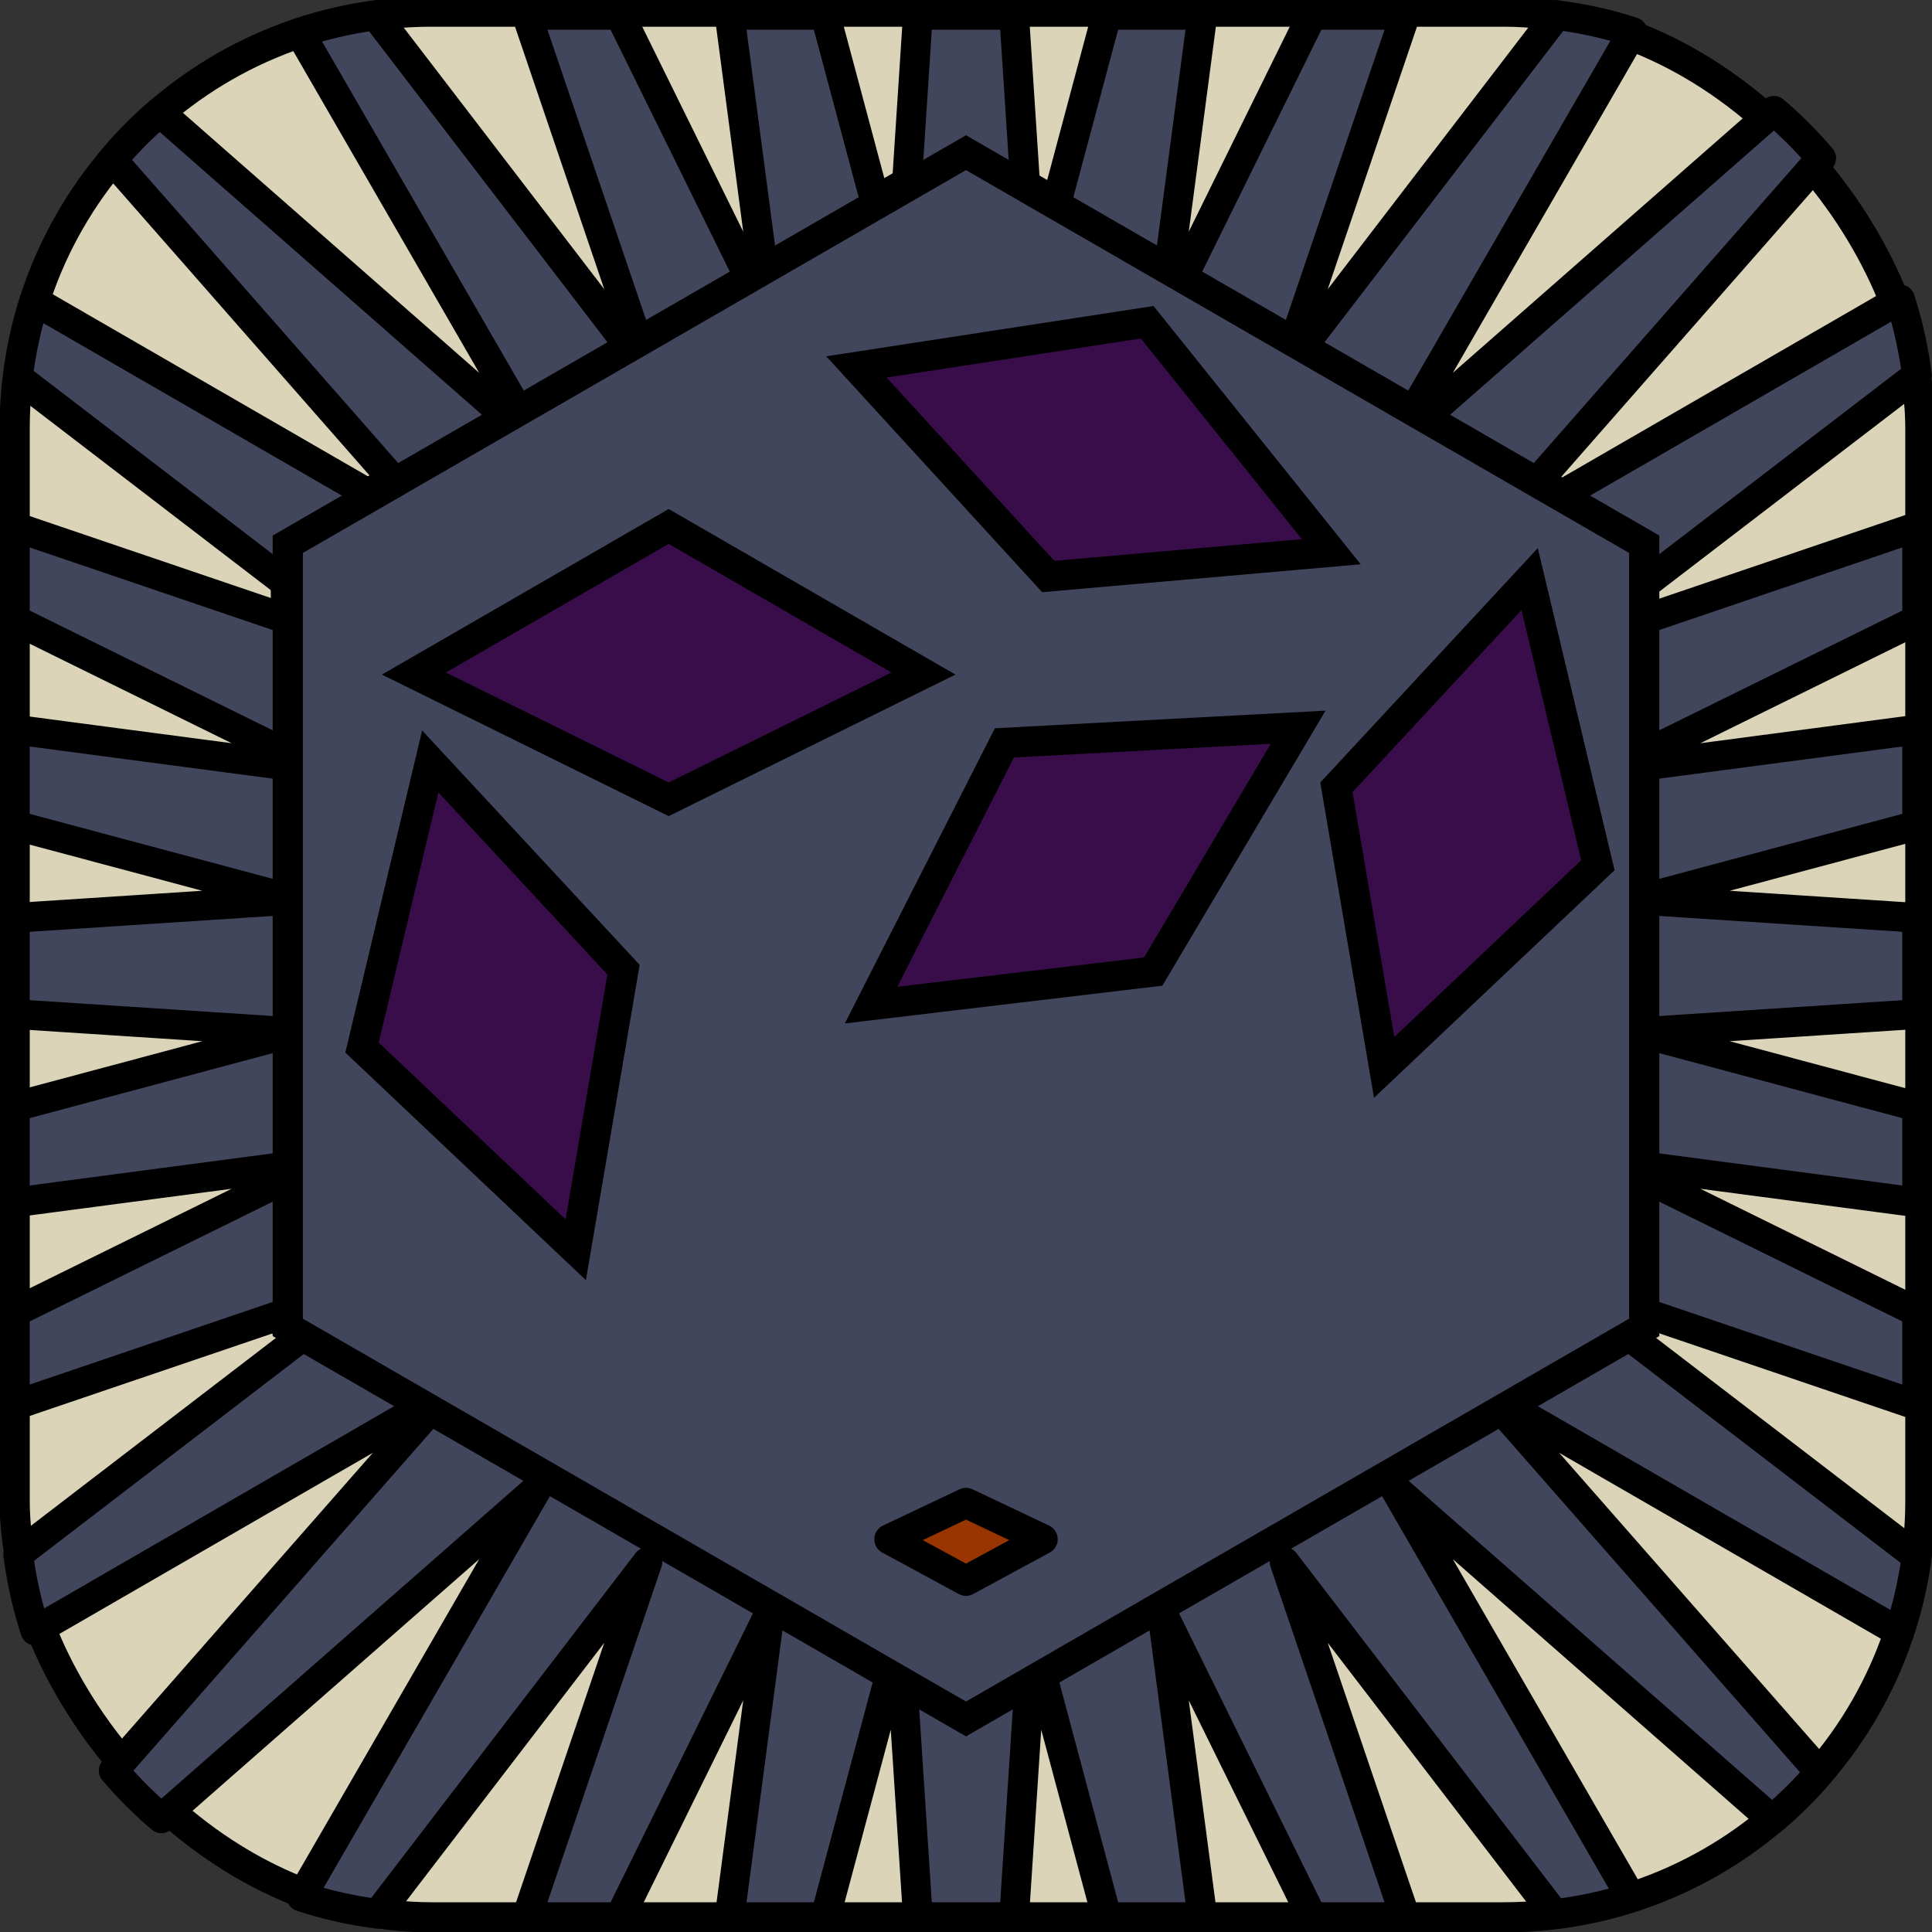 <?xml version="1.0" encoding="UTF-8" standalone="no"?>
<!-- Created with Inkscape (http://www.inkscape.org/) -->

<svg
   xmlns:dc="http://purl.org/dc/elements/1.1/"
   xmlns:cc="http://creativecommons.org/ns#"
   xmlns:rdf="http://www.w3.org/1999/02/22-rdf-syntax-ns#"
   xmlns:svg="http://www.w3.org/2000/svg"
   xmlns="http://www.w3.org/2000/svg"
   xmlns:sodipodi="http://sodipodi.sourceforge.net/DTD/sodipodi-0.dtd"
   xmlns:inkscape="http://www.inkscape.org/namespaces/inkscape"
   width="128"
   height="128"
   viewBox="0 0 128 128"
   id="svg2"
   version="1.1"
   inkscape:version="0.92.3 (2405546, 2018-03-11)"
   sodipodi:docname="avatar_omikhli.svg">
  <rect x="0" y="0" width="128" height="128" fill="#333333" stroke="none"/>
  <defs
     id="defs4" />
  <sodipodi:namedview
     id="base"
     pagecolor="#ffffff"
     bordercolor="#666666"
     borderopacity="1.0"
     inkscape:pageopacity="0.0"
     inkscape:pageshadow="2"
     inkscape:zoom="2.8"
     inkscape:cx="87.32117"
     inkscape:cy="49.865568"
     inkscape:document-units="px"
     inkscape:current-layer="layer1"
     showgrid="false"
     units="px"
     inkscape:window-width="1858"
     inkscape:window-height="1057"
     inkscape:window-x="54"
     inkscape:window-y="-8"
     inkscape:window-maximized="1" />
  <g
     inkscape:label="Layer 1"
     inkscape:groupmode="layer"
     id="layer1"
     transform="translate(0,-924.362)">
    <rect
       style="color:#000000;clip-rule:nonzero;display:inline;overflow:visible;visibility:visible;opacity:1;isolation:auto;mix-blend-mode:normal;color-interpolation:sRGB;color-interpolation-filters:linearRGB;solid-color:#000000;solid-opacity:1;fill:#dcd4b9;fill-opacity:1;fill-rule:nonzero;stroke:#000000;stroke-width:2;stroke-linecap:round;stroke-linejoin:miter;stroke-miterlimit:4;stroke-dasharray:none;stroke-dashoffset:0;stroke-opacity:1;color-rendering:auto;image-rendering:auto;shape-rendering:auto;text-rendering:auto;enable-background:accumulate"
       id="rect4136-3"
       width="126.259"
       height="126.259"
       x="0.971"
       y="925.132"
       rx="27.619"
       ry="27.619" />
    <g
       transform="translate(-0.125,-0.212)"
       id="g836">
      <path
         d="M 108.934,1012.305 64,1038.248 l -44.934,-25.943 0,-51.885 L 64,934.477 108.934,960.419 Z"
         inkscape:randomized="0"
         inkscape:rounded="0"
         inkscape:flatsided="true"
         sodipodi:arg2="1.0471976"
         sodipodi:arg1="0.52359878"
         sodipodi:r2="44.934052"
         sodipodi:r1="51.885372"
         sodipodi:cy="986.36218"
         sodipodi:cx="64"
         sodipodi:sides="6"
         id="path4140-7"
         style="color:#000000;clip-rule:nonzero;display:inline;overflow:visible;visibility:visible;opacity:1;isolation:auto;mix-blend-mode:normal;color-interpolation:sRGB;color-interpolation-filters:linearRGB;solid-color:#000000;solid-opacity:1;fill:#5d932c;fill-opacity:1;fill-rule:nonzero;stroke:#000000;stroke-width:2;stroke-linecap:round;stroke-linejoin:miter;stroke-miterlimit:4;stroke-dasharray:none;stroke-dashoffset:0;stroke-opacity:1;color-rendering:auto;image-rendering:auto;shape-rendering:auto;text-rendering:auto;enable-background:accumulate"
         sodipodi:type="star" />
      <path
         sodipodi:nodetypes="ccccc"
         inkscape:connector-curvature="0"
         id="path4140-2-5-6-1"
         d="M 64,1026.087 41.195,1013.725 64,1002.915 l 22.805,10.81 z"
         style="color:#000000;clip-rule:nonzero;display:inline;overflow:visible;visibility:visible;opacity:1;isolation:auto;mix-blend-mode:normal;color-interpolation:sRGB;color-interpolation-filters:linearRGB;solid-color:#000000;solid-opacity:1;fill:#98000c;fill-opacity:1;fill-rule:nonzero;stroke:#000000;stroke-width:2;stroke-linecap:round;stroke-linejoin:miter;stroke-miterlimit:4;stroke-dasharray:none;stroke-dashoffset:0;stroke-opacity:1;color-rendering:auto;image-rendering:auto;shape-rendering:auto;text-rendering:auto;enable-background:accumulate" />
      <path
         inkscape:connector-curvature="0"
         id="path4140-2-5-6-4"
         transform="translate(0,924.362)"
         d="m 69.82,81.312 4.602,10.291 3.645,-6.383 z"
         style="color:#000000;clip-rule:nonzero;display:inline;overflow:visible;visibility:visible;opacity:1;isolation:auto;mix-blend-mode:normal;color-interpolation:sRGB;color-interpolation-filters:linearRGB;solid-color:#000000;solid-opacity:1;fill:#ffffff;fill-opacity:1;fill-rule:nonzero;stroke:#000000;stroke-width:2;stroke-linecap:round;stroke-linejoin:miter;stroke-miterlimit:4;stroke-dasharray:none;stroke-dashoffset:0;stroke-opacity:1;color-rendering:auto;image-rendering:auto;shape-rendering:auto;text-rendering:auto;enable-background:accumulate" />
      <path
         inkscape:connector-curvature="0"
         id="path4140-2-5-6"
         transform="translate(0,924.362)"
         d="M 58.488,81.166 50.125,85.131 53.822,91.604 Z"
         style="color:#000000;clip-rule:nonzero;display:inline;overflow:visible;visibility:visible;opacity:1;isolation:auto;mix-blend-mode:normal;color-interpolation:sRGB;color-interpolation-filters:linearRGB;solid-color:#000000;solid-opacity:1;fill:#ffffff;fill-opacity:1;fill-rule:nonzero;stroke:#000000;stroke-width:2;stroke-linecap:round;stroke-linejoin:miter;stroke-miterlimit:4;stroke-dasharray:none;stroke-dashoffset:0;stroke-opacity:1;color-rendering:auto;image-rendering:auto;shape-rendering:auto;text-rendering:auto;enable-background:accumulate" />
      <g
         transform="translate(-0.758)"
         id="g966">
        <path
           style="color:#000000;clip-rule:nonzero;display:inline;overflow:visible;visibility:visible;opacity:1;isolation:auto;mix-blend-mode:normal;color-interpolation:sRGB;color-interpolation-filters:linearRGB;solid-color:#000000;solid-opacity:1;fill:#98000c;fill-opacity:1;fill-rule:nonzero;stroke:#000000;stroke-width:2;stroke-linecap:round;stroke-linejoin:miter;stroke-miterlimit:4;stroke-dasharray:none;stroke-dashoffset:0;stroke-opacity:1;color-rendering:auto;image-rendering:auto;shape-rendering:auto;text-rendering:auto;enable-background:accumulate"
           d="m 38.742,984.985 -14.056,-21.801 25.193,1.482 14.802,20.44 z"
           id="path4140-2-5-6-9-7"
           inkscape:connector-curvature="0"
           sodipodi:nodetypes="ccccc" />
        <path
           inkscape:connector-curvature="0"
           style="color:#000000;clip-rule:nonzero;display:inline;overflow:visible;visibility:visible;opacity:1;isolation:auto;mix-blend-mode:normal;color-interpolation:sRGB;color-interpolation-filters:linearRGB;solid-color:#000000;solid-opacity:1;fill:#ffffff;fill-opacity:1;fill-rule:nonzero;stroke:none;stroke-width:2;stroke-linecap:round;stroke-linejoin:miter;stroke-miterlimit:4;stroke-dasharray:none;stroke-dashoffset:0;stroke-opacity:1;color-rendering:auto;image-rendering:auto;shape-rendering:auto;text-rendering:auto;enable-background:accumulate"
           d="M 34.008,39.369 A 15.527,15.527 0 0 0 29.875,46.873 l 8.867,13.75 17.777,0.082 a 15.527,15.527 0 0 0 3.477,-6.432 L 49.879,40.303 Z"
           transform="translate(0,924.362)"
           id="path4140-2-5-6-9" />
        <path
           style="color:#000000;clip-rule:nonzero;display:inline;overflow:visible;visibility:visible;opacity:1;isolation:auto;mix-blend-mode:normal;color-interpolation:sRGB;color-interpolation-filters:linearRGB;solid-color:#000000;solid-opacity:1;fill:none;fill-opacity:1;fill-rule:nonzero;stroke:#000000;stroke-width:2;stroke-linecap:round;stroke-linejoin:miter;stroke-miterlimit:4;stroke-dasharray:none;stroke-dashoffset:0;stroke-opacity:1;color-rendering:auto;image-rendering:auto;shape-rendering:auto;text-rendering:auto;enable-background:accumulate"
           d="m 38.742,984.985 -14.056,-21.801 25.193,1.482 14.802,20.44 z"
           id="path4140-2-5-6-9-7-0"
           inkscape:connector-curvature="0"
           sodipodi:nodetypes="ccccc" />
      </g>
      <g
         transform="matrix(-1,0,0,1,128.606,0)"
         id="g966-1">
        <path
           style="color:#000000;clip-rule:nonzero;display:inline;overflow:visible;visibility:visible;opacity:1;isolation:auto;mix-blend-mode:normal;color-interpolation:sRGB;color-interpolation-filters:linearRGB;solid-color:#000000;solid-opacity:1;fill:#98000c;fill-opacity:1;fill-rule:nonzero;stroke:#000000;stroke-width:2;stroke-linecap:round;stroke-linejoin:miter;stroke-miterlimit:4;stroke-dasharray:none;stroke-dashoffset:0;stroke-opacity:1;color-rendering:auto;image-rendering:auto;shape-rendering:auto;text-rendering:auto;enable-background:accumulate"
           d="m 38.742,984.985 -14.056,-21.801 25.193,1.482 14.802,20.44 z"
           id="path4140-2-5-6-9-7-1"
           inkscape:connector-curvature="0"
           sodipodi:nodetypes="ccccc" />
        <path
           style="color:#000000;clip-rule:nonzero;display:inline;overflow:visible;visibility:visible;opacity:1;isolation:auto;mix-blend-mode:normal;color-interpolation:sRGB;color-interpolation-filters:linearRGB;solid-color:#000000;solid-opacity:1;fill:#ffffff;fill-opacity:1;fill-rule:nonzero;stroke:none;stroke-width:2;stroke-linecap:round;stroke-linejoin:miter;stroke-miterlimit:4;stroke-dasharray:none;stroke-dashoffset:0;stroke-opacity:1;color-rendering:auto;image-rendering:auto;shape-rendering:auto;text-rendering:auto;enable-background:accumulate"
           d="M 34.008,39.369 A 15.527,15.527 0 0 0 29.875,46.873 l 8.867,13.75 17.777,0.082 a 15.527,15.527 0 0 0 3.477,-6.432 L 49.879,40.303 Z"
           transform="translate(0,924.362)"
           id="path4140-2-5-6-9-5"
           inkscape:connector-curvature="0" />
        <path
           style="color:#000000;clip-rule:nonzero;display:inline;overflow:visible;visibility:visible;opacity:1;isolation:auto;mix-blend-mode:normal;color-interpolation:sRGB;color-interpolation-filters:linearRGB;solid-color:#000000;solid-opacity:1;fill:none;fill-opacity:1;fill-rule:nonzero;stroke:#000000;stroke-width:2;stroke-linecap:round;stroke-linejoin:miter;stroke-miterlimit:4;stroke-dasharray:none;stroke-dashoffset:0;stroke-opacity:1;color-rendering:auto;image-rendering:auto;shape-rendering:auto;text-rendering:auto;enable-background:accumulate"
           d="m 38.742,984.985 -14.056,-21.801 25.193,1.482 14.802,20.44 z"
           id="path4140-2-5-6-9-7-0-7"
           inkscape:connector-curvature="0"
           sodipodi:nodetypes="ccccc" />
      </g>
    </g>
    <path
       style="color:#000000;clip-rule:nonzero;display:inline;overflow:visible;visibility:visible;opacity:1;isolation:auto;mix-blend-mode:normal;color-interpolation:sRGB;color-interpolation-filters:linearRGB;solid-color:#000000;solid-opacity:1;fill:#42465c;fill-opacity:1;fill-rule:nonzero;stroke:#000000;stroke-width:1.969;stroke-linecap:round;stroke-linejoin:round;stroke-miterlimit:4;stroke-dasharray:none;stroke-dashoffset:0;stroke-opacity:1;color-rendering:auto;image-rendering:auto;shape-rendering:auto;text-rendering:auto;enable-background:accumulate"
       d="M 34.895 0.984 L 42.891 24.506 L 24.887 1.021 C 23.157 1.252 21.479 1.641 19.867 2.174 L 35.59 29.383 L 10.576 7.43 C 9.449 8.399 8.401 9.456 7.443 10.594 L 29.383 35.59 L 2.285 19.932 C 1.764 21.563 1.395 23.261 1.184 25.01 L 24.506 42.891 L 0.984 34.895 L 0.984 41.066 L 21.146 51 L 0.984 48.336 L 0.984 54.676 L 19.434 59.609 L 0.984 60.811 L 0.984 67.186 L 19.434 68.389 L 0.984 73.324 L 0.984 79.664 L 21.146 77 L 0.984 86.934 L 0.984 93.105 L 24.506 85.109 L 1.205 102.973 C 1.428 104.717 1.811 106.41 2.342 108.035 L 29.383 92.41 L 7.531 117.307 C 8.498 118.445 9.555 119.502 10.693 120.469 L 35.59 98.617 L 19.965 125.658 C 21.59 126.189 23.283 126.572 25.027 126.795 L 42.891 103.494 L 34.895 127.016 L 41.066 127.016 L 51 106.854 L 48.336 127.016 L 54.676 127.016 L 59.609 108.566 L 60.812 127.016 L 67.188 127.016 L 68.391 108.566 L 73.324 127.016 L 79.664 127.016 L 77 106.854 L 86.934 127.016 L 93.105 127.016 L 85.109 103.494 L 102.99 126.816 C 104.739 126.605 106.437 126.236 108.068 125.715 L 92.41 98.617 L 117.406 120.557 C 118.544 119.599 119.601 118.551 120.57 117.424 L 98.617 92.41 L 125.826 108.133 C 126.359 106.521 126.748 104.843 126.979 103.113 L 103.494 85.109 L 127.016 93.105 L 127.016 86.934 L 106.854 77 L 127.016 79.664 L 127.016 73.324 L 108.566 68.389 L 127.016 67.186 L 127.016 60.811 L 108.566 59.609 L 127.016 54.676 L 127.016 48.336 L 106.854 51 L 127.016 41.066 L 127.016 34.895 L 103.494 42.891 L 127.002 24.869 C 126.783 23.135 126.406 21.451 125.883 19.834 L 98.617 35.59 L 120.658 10.477 C 119.699 9.349 118.651 8.301 117.523 7.342 L 92.41 29.383 L 108.166 2.117 C 106.549 1.594 104.865 1.217 103.131 0.998 L 85.109 24.506 L 93.105 0.984 L 86.934 0.984 L 77 21.146 L 79.664 0.984 L 73.324 0.984 L 68.391 19.434 L 67.188 0.984 L 60.812 0.984 L 59.609 19.434 L 54.676 0.984 L 48.336 0.984 L 51 21.146 L 41.066 0.984 L 34.895 0.984 z "
       transform="translate(0,924.362)"
       id="path869" />
    <path
       sodipodi:type="star"
       style="color:#000000;clip-rule:nonzero;display:inline;overflow:visible;visibility:visible;opacity:1;isolation:auto;mix-blend-mode:normal;color-interpolation:sRGB;color-interpolation-filters:linearRGB;solid-color:#000000;solid-opacity:1;fill:#42465c;fill-opacity:1;fill-rule:nonzero;stroke:#000000;stroke-width:2;stroke-linecap:round;stroke-linejoin:miter;stroke-miterlimit:4;stroke-dasharray:none;stroke-dashoffset:0;stroke-opacity:1;color-rendering:auto;image-rendering:auto;shape-rendering:auto;text-rendering:auto;enable-background:accumulate"
       id="path4140"
       sodipodi:sides="6"
       sodipodi:cx="64"
       sodipodi:cy="986.36218"
       sodipodi:r1="51.885372"
       sodipodi:r2="44.934052"
       sodipodi:arg1="0.52359878"
       sodipodi:arg2="1.0471976"
       inkscape:flatsided="true"
       inkscape:rounded="0"
       inkscape:randomized="0"
       d="M 108.934,1012.305 64,1038.248 l -44.934,-25.943 0,-51.885 L 64,934.477 l 44.934,25.943 z" />
    <path
       style="color:#000000;clip-rule:nonzero;display:inline;overflow:visible;visibility:visible;opacity:1;isolation:auto;mix-blend-mode:normal;color-interpolation:sRGB;color-interpolation-filters:linearRGB;solid-color:#000000;solid-opacity:1;fill:#390d4a;fill-opacity:1;fill-rule:nonzero;stroke:#000000;stroke-width:2;stroke-linecap:round;stroke-linejoin:miter;stroke-miterlimit:4;stroke-dasharray:none;stroke-dashoffset:0;stroke-opacity:1;color-rendering:auto;image-rendering:auto;shape-rendering:auto;text-rendering:auto;enable-background:accumulate"
       d="m 44.302,977.317 -16.88,-8.331 16.88,-9.746 16.88,9.746 z"
       id="path4140-2-5"
       inkscape:connector-curvature="0"
       sodipodi:nodetypes="ccccc" />
    <path
       style="color:#000000;clip-rule:nonzero;display:inline;overflow:visible;visibility:visible;opacity:1;isolation:auto;mix-blend-mode:normal;color-interpolation:sRGB;color-interpolation-filters:linearRGB;solid-color:#000000;solid-opacity:1;fill:#983500;fill-opacity:1;fill-rule:nonzero;stroke:#000000;stroke-width:2;stroke-linecap:round;stroke-linejoin:round;stroke-miterlimit:4;stroke-dasharray:none;stroke-dashoffset:0;stroke-opacity:1;color-rendering:auto;image-rendering:auto;shape-rendering:auto;text-rendering:auto;enable-background:accumulate"
       d="M 64,1029.092 58.924,1026.34 64,1023.934 l 5.076,2.406 z"
       id="path4140-2-5-6-5"
       inkscape:connector-curvature="0"
       sodipodi:nodetypes="ccccc" />
    <path
       style="color:#000000;clip-rule:nonzero;display:inline;overflow:visible;visibility:visible;opacity:1;isolation:auto;mix-blend-mode:normal;color-interpolation:sRGB;color-interpolation-filters:linearRGB;solid-color:#000000;solid-opacity:1;fill:#390d4a;fill-opacity:1;fill-rule:nonzero;stroke:#000000;stroke-width:2;stroke-linecap:round;stroke-linejoin:miter;stroke-miterlimit:4;stroke-dasharray:none;stroke-dashoffset:0;stroke-opacity:1;color-rendering:auto;image-rendering:auto;shape-rendering:auto;text-rendering:auto;enable-background:accumulate"
       d="m 69.45,962.557 -12.71,-13.885 19.265,-2.961 12.197,15.204 z"
       id="path4140-2-5-1"
       inkscape:connector-curvature="0"
       sodipodi:nodetypes="ccccc" />
    <path
       style="color:#000000;clip-rule:nonzero;display:inline;overflow:visible;visibility:visible;opacity:1;isolation:auto;mix-blend-mode:normal;color-interpolation:sRGB;color-interpolation-filters:linearRGB;solid-color:#000000;solid-opacity:1;fill:#390d4a;fill-opacity:1;fill-rule:nonzero;stroke:#000000;stroke-width:2;stroke-linecap:round;stroke-linejoin:miter;stroke-miterlimit:4;stroke-dasharray:none;stroke-dashoffset:0;stroke-opacity:1;color-rendering:auto;image-rendering:auto;shape-rendering:auto;text-rendering:auto;enable-background:accumulate"
       d="m 76.403,988.731 -18.692,2.223 8.833,-17.375 19.464,-1.038 z"
       id="path4140-2-5-13"
       inkscape:connector-curvature="0"
       sodipodi:nodetypes="ccccc" />
    <path
       style="color:#000000;clip-rule:nonzero;display:inline;overflow:visible;visibility:visible;opacity:1;isolation:auto;mix-blend-mode:normal;color-interpolation:sRGB;color-interpolation-filters:linearRGB;solid-color:#000000;solid-opacity:1;fill:#390d4a;fill-opacity:1;fill-rule:nonzero;stroke:#000000;stroke-width:2;stroke-linecap:round;stroke-linejoin:miter;stroke-miterlimit:4;stroke-dasharray:none;stroke-dashoffset:0;stroke-opacity:1;color-rendering:auto;image-rendering:auto;shape-rendering:auto;text-rendering:auto;enable-background:accumulate"
       d="m 88.54,976.525 12.804,-13.798 4.52,18.96 -14.16,13.394 z"
       id="path4140-2-5-13-3"
       inkscape:connector-curvature="0"
       sodipodi:nodetypes="ccccc" />
    <path
       style="color:#000000;clip-rule:nonzero;display:inline;overflow:visible;visibility:visible;opacity:1;isolation:auto;mix-blend-mode:normal;color-interpolation:sRGB;color-interpolation-filters:linearRGB;solid-color:#000000;solid-opacity:1;fill:#390d4a;fill-opacity:1;fill-rule:nonzero;stroke:#000000;stroke-width:2;stroke-linecap:round;stroke-linejoin:miter;stroke-miterlimit:4;stroke-dasharray:none;stroke-dashoffset:0;stroke-opacity:1;color-rendering:auto;image-rendering:auto;shape-rendering:auto;text-rendering:auto;enable-background:accumulate"
       d="m 41.31,988.606 -12.804,-13.798 -4.52,18.96 14.16,13.394 z"
       id="path4140-2-5-13-3-5"
       inkscape:connector-curvature="0"
       sodipodi:nodetypes="ccccc" />
  </g>
</svg>
